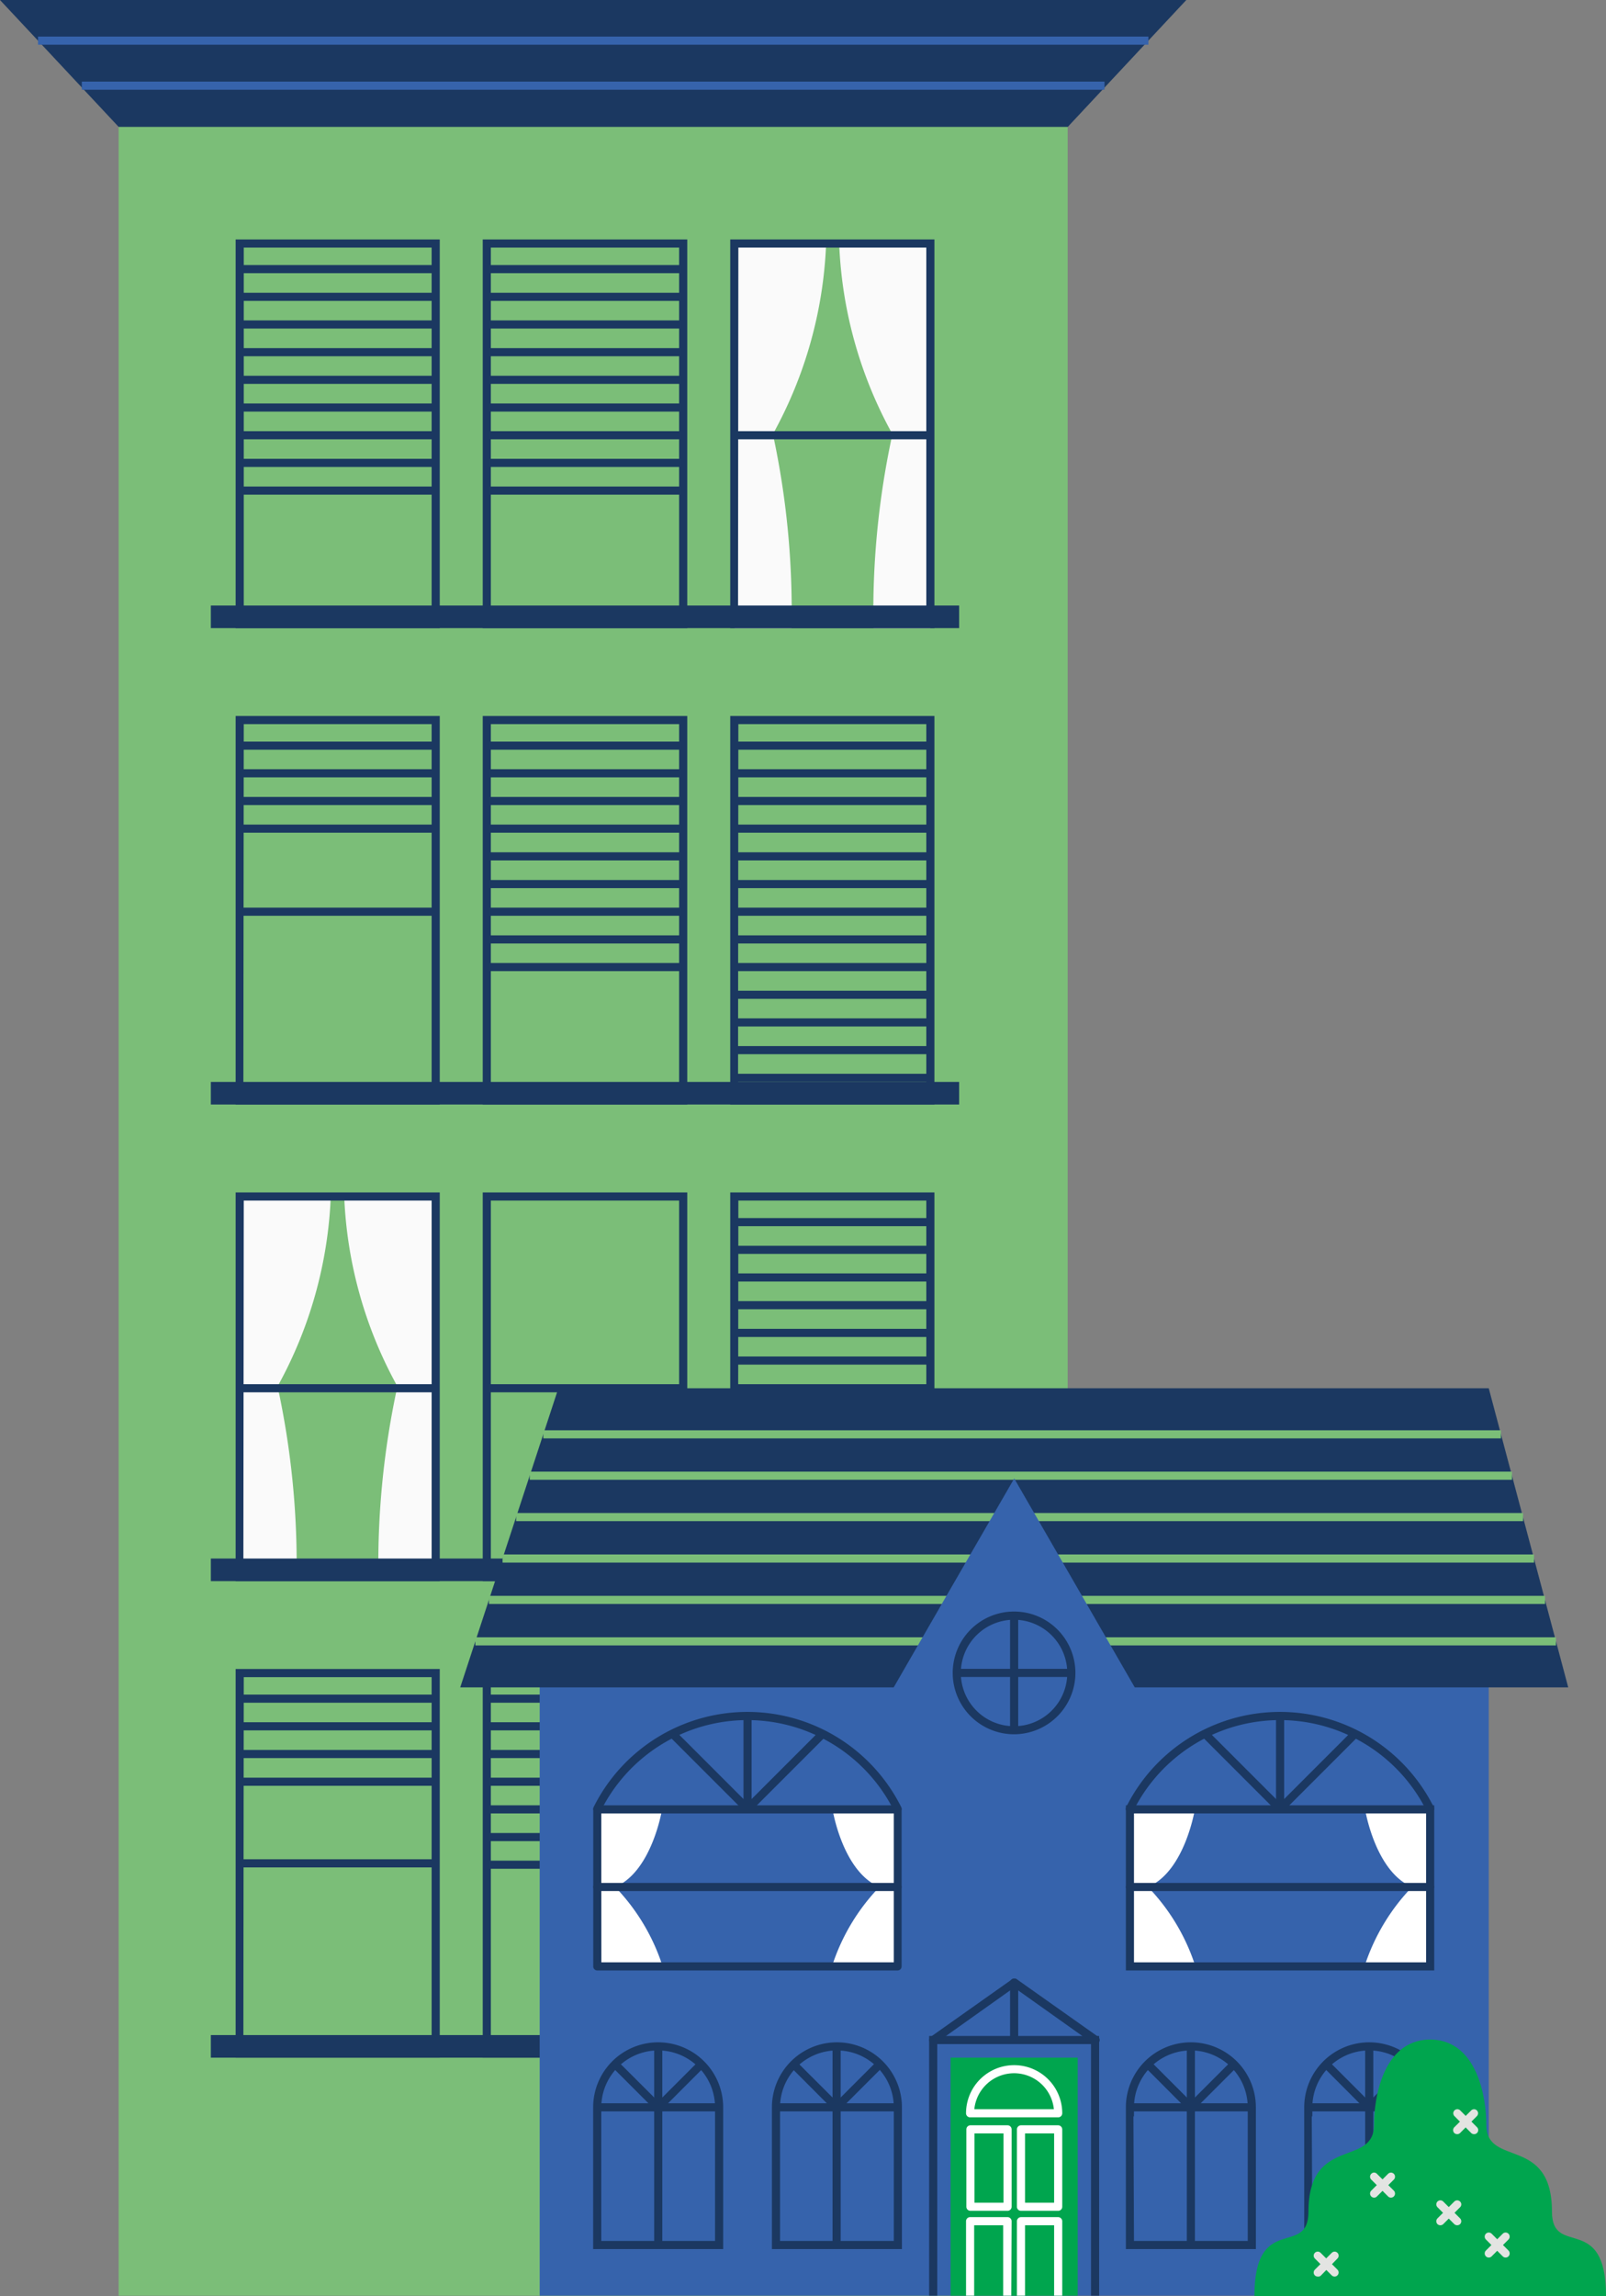 <svg id="Capa_1" data-name="Capa 1" xmlns="http://www.w3.org/2000/svg" viewBox="0 0 197.65 282.5"><rect x="0" y="0" width="197.65" height="282.5" fill="#808080" stroke="none"/><defs><style>.cls-1{fill:#7bbe78;}.cls-2{fill:#fafafa;}.cls-3{fill:#1b3861;}.cls-4{fill:#3663ac;}.cls-5{fill:#00a54e;}.cls-6{fill:#fff;}.cls-7{fill:#e3e4e2;}</style></defs><title>Artboard 1</title><rect class="cls-1" x="14.6" y="15.11" width="116.8" height="267.34"/><path class="cls-2" d="M36.49,194.49h-7V147.16H40.71a52.57,52.57,0,0,1-6.55,23.41A102.79,102.79,0,0,1,36.49,194.49Z"/><path class="cls-2" d="M46.58,194.49h7V147.16H42.36a52.57,52.57,0,0,0,6.55,23.41A102.79,102.79,0,0,0,46.58,194.49Z"/><path class="cls-2" d="M97.41,77.29h-7V30h11.26a52.57,52.57,0,0,1-6.55,23.41A102.79,102.79,0,0,1,97.41,77.29Z"/><path class="cls-2" d="M107.5,77.29h7V30H103.28a52.57,52.57,0,0,0,6.55,23.41A102.79,102.79,0,0,0,107.5,77.29Z"/><polygon class="cls-3" points="73 0 0 0 14.6 15.61 73 15.61 131.41 15.61 146 0 73 0"/><rect class="cls-4" x="4.68" y="4.5" width="136.65" height="1"/><rect class="cls-4" x="10.07" y="10.04" width="125.86" height="1"/><path class="cls-3" d="M54.12,77.28H29V29.46H54.12ZM30,76.28H53.12V30.46H30Z"/><rect class="cls-3" x="29.45" y="32.61" width="24.17" height="1"/><rect class="cls-3" x="29.45" y="36.02" width="24.17" height="1"/><rect class="cls-3" x="29.45" y="39.42" width="24.17" height="1"/><rect class="cls-3" x="29.45" y="42.83" width="24.17" height="1"/><rect class="cls-3" x="29.45" y="46.23" width="24.17" height="1"/><rect class="cls-3" x="29.45" y="49.64" width="24.17" height="1"/><rect class="cls-3" x="29.45" y="53.05" width="24.17" height="1"/><rect class="cls-3" x="29.45" y="56.45" width="24.17" height="1"/><rect class="cls-3" x="29.45" y="59.86" width="24.17" height="1"/><path class="cls-3" d="M84.58,77.28H59.41V29.46H84.58Zm-24.17-1H83.58V30.46H60.41Z"/><rect class="cls-3" x="59.91" y="32.61" width="24.17" height="1"/><rect class="cls-3" x="59.91" y="36.02" width="24.17" height="1"/><rect class="cls-3" x="59.91" y="39.42" width="24.17" height="1"/><rect class="cls-3" x="59.91" y="42.83" width="24.17" height="1"/><rect class="cls-3" x="59.91" y="46.23" width="24.17" height="1"/><rect class="cls-3" x="59.91" y="49.64" width="24.17" height="1"/><rect class="cls-3" x="59.91" y="53.05" width="24.17" height="1"/><rect class="cls-3" x="59.91" y="56.45" width="24.17" height="1"/><rect class="cls-3" x="59.91" y="59.86" width="24.17" height="1"/><path class="cls-3" d="M115,77.28H89.87V29.46H115Zm-24.17-1H114V30.46H90.87Z"/><rect class="cls-3" x="90.37" y="53.05" width="24.17" height="1"/><path class="cls-3" d="M54.12,135.91H29V88.09H54.12Zm-24.17-1H53.12V89.09H30Z"/><rect class="cls-3" x="29.45" y="91.24" width="24.17" height="1"/><rect class="cls-3" x="29.45" y="94.64" width="24.17" height="1"/><rect class="cls-3" x="29.45" y="98.05" width="24.17" height="1"/><rect class="cls-3" x="29.45" y="101.45" width="24.17" height="1"/><rect class="cls-3" x="29.45" y="111.67" width="24.17" height="1"/><path class="cls-3" d="M84.58,135.91H59.41V88.09H84.58Zm-24.17-1H83.58V89.09H60.41Z"/><rect class="cls-3" x="59.91" y="91.24" width="24.17" height="1"/><rect class="cls-3" x="59.91" y="94.64" width="24.17" height="1"/><rect class="cls-3" x="59.91" y="98.05" width="24.17" height="1"/><rect class="cls-3" x="59.91" y="101.45" width="24.17" height="1"/><rect class="cls-3" x="59.91" y="104.86" width="24.17" height="1"/><rect class="cls-3" x="59.91" y="108.27" width="24.17" height="1"/><rect class="cls-3" x="59.91" y="111.67" width="24.17" height="1"/><rect class="cls-3" x="59.91" y="115.08" width="24.17" height="1"/><rect class="cls-3" x="59.91" y="118.48" width="24.17" height="1"/><path class="cls-3" d="M115,135.91H89.87V88.09H115Zm-24.17-1H114V89.09H90.87Z"/><rect class="cls-3" x="90.37" y="91.24" width="24.17" height="1"/><rect class="cls-3" x="90.37" y="94.64" width="24.17" height="1"/><rect class="cls-3" x="90.37" y="98.05" width="24.17" height="1"/><rect class="cls-3" x="90.37" y="101.45" width="24.17" height="1"/><rect class="cls-3" x="90.37" y="104.86" width="24.17" height="1"/><rect class="cls-3" x="90.37" y="108.27" width="24.17" height="1"/><rect class="cls-3" x="90.37" y="111.67" width="24.17" height="1"/><rect class="cls-3" x="90.37" y="115.08" width="24.17" height="1"/><rect class="cls-3" x="90.37" y="118.48" width="24.17" height="1"/><rect class="cls-3" x="90.37" y="121.89" width="24.17" height="1"/><rect class="cls-3" x="90.37" y="125.29" width="24.17" height="1"/><rect class="cls-3" x="90.37" y="128.7" width="24.17" height="1"/><rect class="cls-3" x="90.37" y="132.11" width="24.17" height="1"/><path class="cls-3" d="M54.12,194.53H29V146.71H54.12Zm-24.17-1H53.12V147.71H30Z"/><rect class="cls-3" x="29.45" y="170.3" width="24.17" height="1"/><path class="cls-3" d="M84.58,194.53H59.41V146.71H84.58Zm-24.17-1H83.58V147.71H60.41Z"/><rect class="cls-3" x="59.91" y="170.3" width="24.17" height="1"/><path class="cls-3" d="M115,194.53H89.87V146.71H115Zm-24.17-1H114V147.71H90.87Z"/><rect class="cls-3" x="90.37" y="149.86" width="24.17" height="1"/><rect class="cls-3" x="90.37" y="153.27" width="24.17" height="1"/><rect class="cls-3" x="90.37" y="156.67" width="24.17" height="1"/><rect class="cls-3" x="90.37" y="160.08" width="24.17" height="1"/><rect class="cls-3" x="90.37" y="163.49" width="24.17" height="1"/><rect class="cls-3" x="90.37" y="166.89" width="24.17" height="1"/><rect class="cls-3" x="90.37" y="170.3" width="24.17" height="1"/><rect class="cls-3" x="90.37" y="173.7" width="24.17" height="1"/><rect class="cls-3" x="90.37" y="177.11" width="24.17" height="1"/><rect class="cls-3" x="90.37" y="180.51" width="24.17" height="1"/><path class="cls-3" d="M54.12,253.16H29V205.34H54.12Zm-24.17-1H53.12V206.34H30Z"/><rect class="cls-3" x="29.45" y="208.49" width="24.17" height="1"/><rect class="cls-3" x="29.45" y="211.89" width="24.17" height="1"/><rect class="cls-3" x="29.45" y="215.3" width="24.17" height="1"/><rect class="cls-3" x="29.45" y="218.71" width="24.17" height="1"/><rect class="cls-3" x="29.45" y="228.75" width="24.17" height="1"/><path class="cls-3" d="M84.58,253.16H59.41V205.34H84.58Zm-24.17-1H83.58V206.34H60.41Z"/><rect class="cls-3" x="59.91" y="208.49" width="24.17" height="1"/><rect class="cls-3" x="59.91" y="211.89" width="24.17" height="1"/><rect class="cls-3" x="59.91" y="215.3" width="24.17" height="1"/><rect class="cls-3" x="59.91" y="218.71" width="24.17" height="1"/><rect class="cls-3" x="59.91" y="222.11" width="24.17" height="1"/><rect class="cls-3" x="59.91" y="225.52" width="24.17" height="1"/><rect class="cls-3" x="59.91" y="228.92" width="24.17" height="1"/><path class="cls-3" d="M115,253.16H89.87V205.34H115Zm-24.17-1H114V206.34H90.87Z"/><rect class="cls-3" x="90.37" y="208.49" width="24.17" height="1"/><rect class="cls-3" x="90.37" y="211.89" width="24.17" height="1"/><rect class="cls-3" x="90.37" y="215.3" width="24.17" height="1"/><rect class="cls-3" x="90.37" y="218.71" width="24.17" height="1"/><rect class="cls-3" x="90.37" y="222.11" width="24.17" height="1"/><rect class="cls-3" x="90.37" y="225.52" width="24.17" height="1"/><rect class="cls-3" x="90.37" y="228.92" width="24.17" height="1"/><rect class="cls-3" x="25.95" y="74.5" width="92.09" height="2.78"/><rect class="cls-3" x="25.95" y="133.11" width="92.09" height="2.78"/><rect class="cls-3" x="25.95" y="191.75" width="92.09" height="2.78"/><rect class="cls-3" x="25.95" y="250.38" width="92.09" height="2.78"/><rect class="cls-4" x="66.42" y="190.31" width="116.8" height="92.13"/><polygon class="cls-3" points="193 207.6 56.64 207.6 68.72 170.8 183.22 170.8 193 207.6"/><rect class="cls-1" x="66.86" y="175.97" width="117.86" height="1"/><rect class="cls-1" x="65.19" y="181.06" width="120.89" height="1"/><rect class="cls-1" x="63.52" y="186.15" width="123.92" height="1"/><rect class="cls-1" x="61.85" y="191.25" width="126.94" height="1"/><rect class="cls-1" x="60.18" y="196.34" width="129.97" height="1"/><rect class="cls-1" x="58.5" y="201.44" width="132.99" height="1"/><polygon class="cls-4" points="124.82 208.08 109.71 208.08 117.26 194.99 124.82 181.9 132.38 194.99 139.93 208.08 124.82 208.08"/><path class="cls-3" d="M124.81,213.37a7.55,7.55,0,1,1,7.54-7.55A7.56,7.56,0,0,1,124.81,213.37Zm0-14.09a6.55,6.55,0,1,0,6.54,6.54A6.56,6.56,0,0,0,124.81,199.28Z"/><rect class="cls-5" x="116.99" y="253.16" width="15.64" height="29.28"/><polygon class="cls-3" points="135.27 282.44 134.27 282.44 134.27 251.49 115.35 251.49 115.35 282.44 114.35 282.44 114.35 250.49 135.27 250.49 135.27 282.44"/><rect class="cls-3" x="117.76" y="205.32" width="14.09" height="1"/><rect class="cls-3" x="124.31" y="198.78" width="1" height="14.09"/><path class="cls-3" d="M89,276.71H73V259.27a8,8,0,0,1,16,0c0,.13,0,.26,0,.39l0,.22Zm-15-1H88l0-15.87a5.44,5.44,0,0,0,0-.57,7,7,0,0,0-14,0c0,.19,0,.38,0,.57l0,.54H74Z"/><rect class="cls-3" x="73.51" y="258.77" width="15" height="1"/><rect class="cls-3" x="80.51" y="251.77" width="1" height="24.44"/><polygon class="cls-3" points="81.01 259.98 75.35 254.32 76.06 253.62 81.01 258.56 85.81 253.76 86.51 254.47 81.01 259.98"/><path class="cls-3" d="M111,276.71H95V259.27a8,8,0,0,1,16,0c0,.13,0,.26,0,.39v17Zm-15-1h14l0-15.87a5.44,5.44,0,0,0,0-.57,7,7,0,0,0-14,0c0,.19,0,.38,0,.57l0,.54H96Z"/><rect class="cls-3" x="95.46" y="258.77" width="15" height="1"/><rect class="cls-3" x="102.46" y="251.77" width="1" height="24.44"/><polygon class="cls-3" points="102.96 259.98 97.31 254.32 98.01 253.62 102.96 258.56 107.76 253.76 108.47 254.47 102.96 259.98"/><path class="cls-3" d="M154.56,276.71h-16V259.27a8,8,0,0,1,16,0c0,.13,0,.26,0,.4v17Zm-15-1h14l0-15.87c0-.19,0-.38,0-.57a7,7,0,0,0-14,0,5.44,5.44,0,0,0,0,.57l0,.54h-.07Z"/><rect class="cls-3" x="139.06" y="258.77" width="15" height="1"/><rect class="cls-3" x="146.06" y="251.77" width="1" height="24.44"/><polygon class="cls-3" points="146.56 259.98 140.91 254.32 141.62 253.62 146.56 258.56 151.36 253.76 152.07 254.47 146.56 259.98"/><path class="cls-3" d="M176.51,276.71h-16V259.38s0-.07,0-.11a8,8,0,0,1,16,0c0,.13,0,.26,0,.39v17Zm-15-1h14l0-15.87c0-.19,0-.38,0-.57a7,7,0,0,0-14,0,5.44,5.44,0,0,0,0,.57l0,.54h-.07Z"/><rect class="cls-3" x="161.01" y="258.77" width="15" height="1"/><rect class="cls-3" x="168.01" y="251.77" width="1" height="24.44"/><polygon class="cls-3" points="168.51 259.98 162.86 254.32 163.57 253.62 168.51 258.56 173.31 253.76 174.02 254.47 168.51 259.98"/><path class="cls-3" d="M134.77,251.49a.5.5,0,0,1-.29-.09l-9.67-6.87-9.67,6.87a.5.5,0,0,1-.7-.12.51.51,0,0,1,.12-.7l10-7.07a.51.51,0,0,1,.58,0l10,7.07a.51.51,0,0,1,.11.7A.48.48,0,0,1,134.77,251.49Z"/><path class="cls-3" d="M124.81,251.49a.5.5,0,0,1-.5-.5v-7.07a.5.5,0,0,1,.5-.5.5.5,0,0,1,.5.5V251A.5.5,0,0,1,124.81,251.49Z"/><path class="cls-3" d="M110.67,242.17l-.87-.48.21-.41.9.42A4.16,4.16,0,0,1,110.67,242.17Z"/><path class="cls-3" d="M73.29,242.17c-.08-.15-.16-.3-.23-.46l.9-.43.21.42Z"/><path class="cls-3" d="M110.46,223.05a.52.52,0,0,1-.45-.28l-.21-.42a20.16,20.16,0,0,0-35.63,0c-.07.14-.15.28-.21.42a.51.51,0,0,1-.67.23.5.5,0,0,1-.23-.67c.07-.15.15-.3.23-.45a21.15,21.15,0,0,1,37.39,0c.08.14.16.3.23.45a.5.5,0,0,1-.23.67A.59.59,0,0,1,110.46,223.05Z"/><path class="cls-3" d="M92,223.05a.5.5,0,0,1-.35-.15l-9-9a.5.5,0,0,1,0-.71.5.5,0,0,1,.7,0l9,9a.51.51,0,0,1,0,.71A.51.51,0,0,1,92,223.05Z"/><path class="cls-3" d="M92,223.05a.65.65,0,0,1-.19,0,.5.5,0,0,1-.31-.46V211.12a.5.5,0,0,1,.5-.5.5.5,0,0,1,.5.5v10.22l8.18-8.18a.51.51,0,0,1,.71,0,.5.5,0,0,1,0,.71l-9,9A.51.51,0,0,1,92,223.05Z"/><path class="cls-3" d="M176,223.05a.52.52,0,0,1-.45-.28,4.11,4.11,0,0,0-.21-.42,20.16,20.16,0,0,0-35.63,0l-.21.42a.51.51,0,0,1-.67.23.5.5,0,0,1-.23-.67c.07-.15.15-.3.23-.45a21.15,21.15,0,0,1,37.39,0c.08.14.16.3.23.45a.5.5,0,0,1-.23.67A.54.54,0,0,1,176,223.05Z"/><path class="cls-3" d="M157.54,223.05a.51.51,0,0,1-.36-.15l-9-9a.5.5,0,1,1,.71-.71l9,9a.5.5,0,0,1,0,.71A.49.49,0,0,1,157.54,223.05Z"/><path class="cls-3" d="M157.54,223.05a.71.71,0,0,1-.2,0,.51.51,0,0,1-.3-.46V211.12a.5.5,0,0,1,.5-.5.5.5,0,0,1,.5.5v10.22l8.18-8.18a.5.5,0,0,1,.7,0,.5.5,0,0,1,0,.71l-9,9A.49.49,0,0,1,157.54,223.05Z"/><path class="cls-6" d="M81.48,241.71H73.73v-19.1h7.75s-1.23,7.64-5.77,9.55A25.14,25.14,0,0,1,81.48,241.71Z"/><path class="cls-6" d="M102.46,241.71h7.75v-19.1h-7.75s1.22,7.64,5.77,9.55A25.14,25.14,0,0,0,102.46,241.71Z"/><path class="cls-6" d="M147.05,241.71H139.3v-19.1h7.75s-1.23,7.64-5.77,9.55A25.14,25.14,0,0,1,147.05,241.71Z"/><path class="cls-6" d="M168,241.71h7.76v-19.1H168s1.23,7.64,5.78,9.55A25.24,25.24,0,0,0,168,241.71Z"/><path class="cls-3" d="M110.46,242.43H73.51a.5.5,0,0,1-.5-.5V222.61a.5.5,0,0,1,.5-.5h36.95a.5.5,0,0,1,.5.5v19.32A.5.5,0,0,1,110.46,242.43Zm-36.45-1H110V223.11H74Z"/><path class="cls-3" d="M110.46,232.66H73.51a.5.5,0,0,1-.5-.5.5.5,0,0,1,.5-.5h36.95a.5.5,0,0,1,.5.5A.5.5,0,0,1,110.46,232.66Z"/><path class="cls-3" d="M176,232.66H139.06a.5.5,0,0,1-.5-.5.5.5,0,0,1,.5-.5H176a.5.5,0,0,1,.5.5A.5.5,0,0,1,176,232.66Z"/><path class="cls-3" d="M176.51,242.43H138.56V222.11h37.95Zm-36.95-1h35.95V223.11H139.56Z"/><path class="cls-6" d="M124,272h-4.57a.5.5,0,0,1-.5-.5v-9.52a.5.5,0,0,1,.5-.5H124a.5.5,0,0,1,.5.5v9.52A.5.5,0,0,1,124,272Zm-4.07-1h3.57v-8.52h-3.57Z"/><path class="cls-6" d="M130.23,272h-4.58a.5.5,0,0,1-.5-.5v-9.52a.51.51,0,0,1,.5-.5h4.58a.51.51,0,0,1,.5.5v9.52A.5.5,0,0,1,130.23,272Zm-4.08-1h3.58v-8.52h-3.58Z"/><path class="cls-6" d="M124.46,282.44h-1v-8.66h-3.57v8.66h-1v-9.16a.5.5,0,0,1,.5-.5H124a.5.5,0,0,1,.5.5Z"/><path class="cls-6" d="M130.73,282.44h-1v-8.66h-3.58v8.66h-1v-9.16a.51.51,0,0,1,.5-.5h4.58a.51.51,0,0,1,.5.5Z"/><path class="cls-6" d="M130.23,260.5H119.39a.5.5,0,0,1-.5-.5,5.92,5.92,0,1,1,11.84,0A.5.5,0,0,1,130.23,260.5Zm-10.32-1h9.79a4.92,4.92,0,0,0-9.79,0Z"/><path class="cls-5" d="M191,272.12c0-9.45-8.08-5.42-8.08-10.7,0-3.42-1.13-10.24-6.65-10.49v0l-.26,0-.26,0v0c-5.51.25-6.65,7.07-6.65,10.49,0,5.28-8.07,1.25-8.07,10.7,0,5.7-6.65,0-6.65,10.38h43.27C197.65,272.12,191,277.82,191,272.12Z"/><path class="cls-7" d="M171.18,270.38a.49.49,0,0,1-.35-.15l-2.07-2.07a.5.5,0,0,1,0-.71.48.48,0,0,1,.7,0l2.08,2.07a.51.51,0,0,1,0,.71A.51.51,0,0,1,171.18,270.38Z"/><path class="cls-7" d="M169.11,270.38a.47.47,0,0,1-.35-.15.5.5,0,0,1,0-.71l2.07-2.07a.5.5,0,0,1,.71,0,.51.51,0,0,1,0,.71l-2.08,2.07A.47.47,0,0,1,169.11,270.38Z"/><path class="cls-7" d="M185.29,277.75a.5.5,0,0,1-.35-.15l-2.07-2.07a.5.5,0,1,1,.71-.71l2.07,2.07a.51.51,0,0,1,0,.71A.51.51,0,0,1,185.29,277.75Z"/><path class="cls-7" d="M183.22,277.75a.49.49,0,0,1-.35-.15.5.5,0,0,1,0-.71l2.07-2.07a.5.5,0,0,1,.71,0,.51.51,0,0,1,0,.71l-2.07,2.07A.51.51,0,0,1,183.22,277.75Z"/><path class="cls-7" d="M164.25,280.09a.52.52,0,0,1-.35-.14l-2.08-2.08a.5.5,0,0,1,0-.7.5.5,0,0,1,.71,0l2.07,2.07a.5.5,0,0,1-.35.85Z"/><path class="cls-7" d="M162.18,280.09a.54.54,0,0,1-.36-.14.51.51,0,0,1,0-.71l2.08-2.07a.49.49,0,1,1,.7.7L162.53,280A.52.52,0,0,1,162.18,280.09Z"/><path class="cls-7" d="M181.41,262.57a.52.52,0,0,1-.35-.14L179,260.35a.5.5,0,0,1,0-.7.5.5,0,0,1,.71,0l2.07,2.07a.5.5,0,0,1-.35.85Z"/><path class="cls-7" d="M179.34,262.57a.54.54,0,0,1-.36-.14.51.51,0,0,1,0-.71l2.08-2.07a.49.49,0,0,1,.7.7l-2.07,2.08A.52.52,0,0,1,179.34,262.57Z"/><path class="cls-7" d="M179.34,273.78a.54.54,0,0,1-.36-.14l-2.07-2.08a.5.5,0,0,1,0-.7.5.5,0,0,1,.71,0l2.07,2.07a.5.5,0,0,1,0,.71A.52.52,0,0,1,179.34,273.78Z"/><path class="cls-7" d="M177.27,273.78a.54.54,0,0,1-.36-.14.51.51,0,0,1,0-.71l2.07-2.07a.5.5,0,0,1,.71,0,.48.48,0,0,1,0,.7l-2.07,2.08A.54.54,0,0,1,177.27,273.78Z"/></svg>